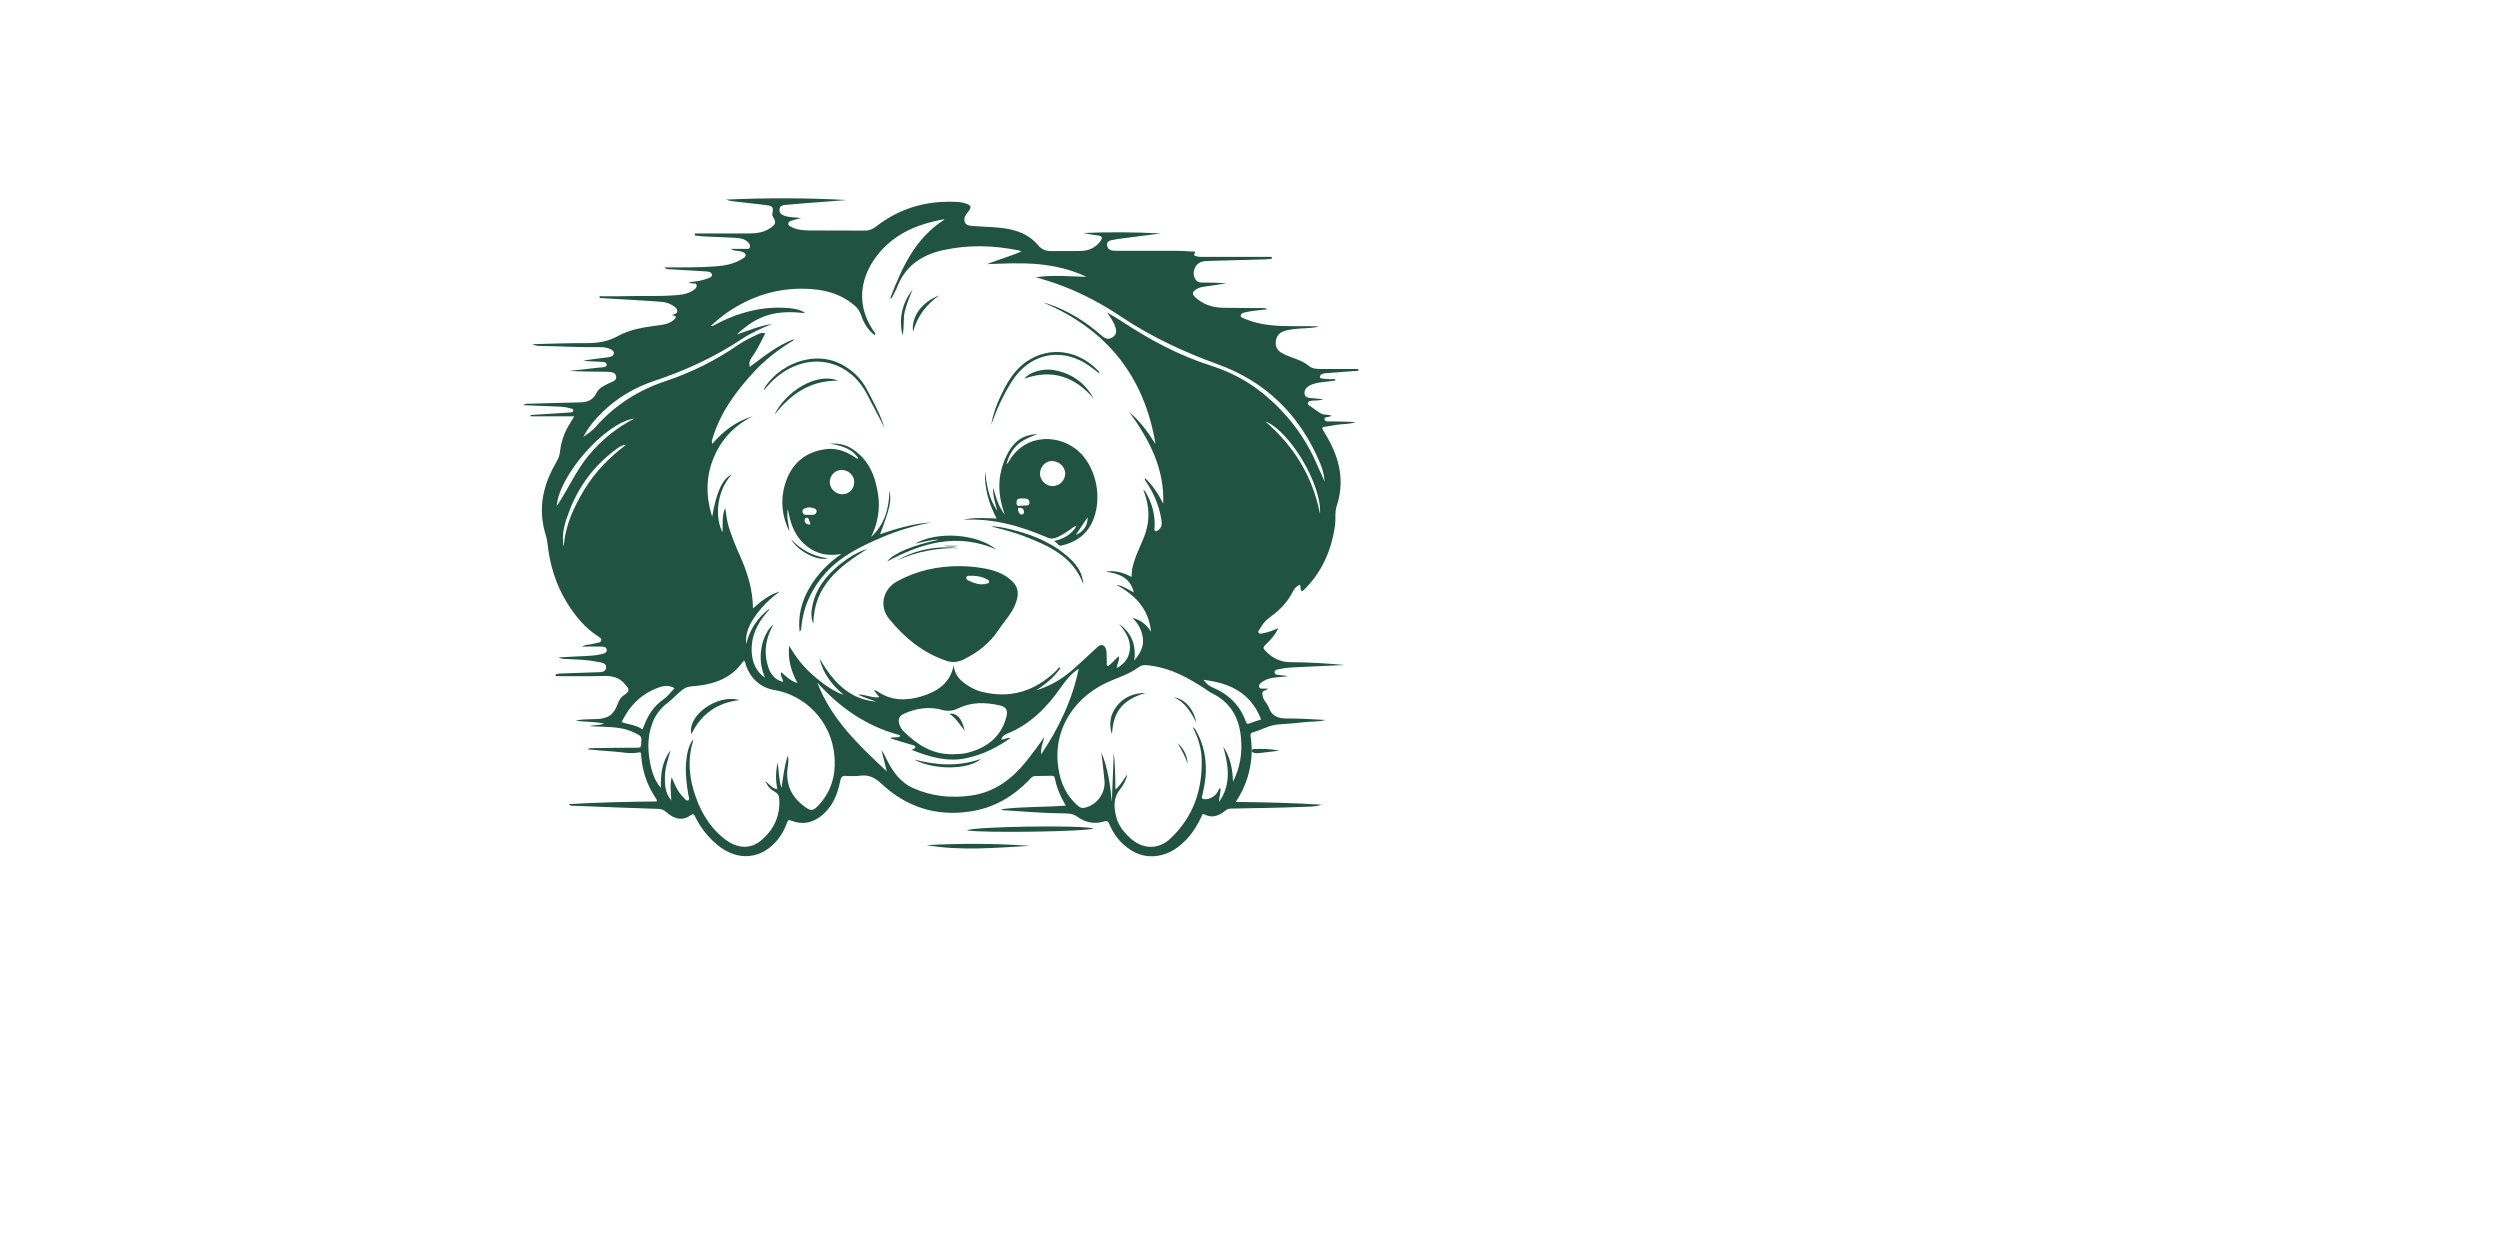 <?xml version="1.0" encoding="utf-8"?>
<!-- Generator: Adobe Illustrator 24.2.3, SVG Export Plug-In . SVG Version: 6.00 Build 0)  -->
<svg version="1.1" id="Layer_1" xmlns="http://www.w3.org/2000/svg" xmlns:xlink="http://www.w3.org/1999/xlink" x="0px" y="0px"
	 viewBox="0 0 595.3 841.9" style="enable-background:new 0 0 595.3 841.9; fill: #215342;" xml:space="preserve"
	 height="350" width="700" transform="translate(-210, -55)">
<g>
	<path d="M52.5,335.4c-10.4,0-19.9,0-29.4,0c0-0.3,0-0.6,0-0.9c4.9-0.3,9.8-0.6,14.7-0.9c3.9-0.2,7.8-0.5,11.7-0.8
		c0.9-0.1,2.4-0.1,2.4-1.4c0-1.1-1.2-1.1-2.1-1.4c-3-0.9-6.1-1.1-9.2-1.2c-7.3-0.3-14.6-0.6-22.4-0.9c1.6-1.3,3.1-1,4.5-1
		c11.4-0.3,22.7-0.7,34.1-0.9c4.8-0.1,8.4-1.7,10.6-6.2c1.8-3.7,5.4-5.1,8.8-6.8c2.1-1,5.2-1.7,4.5-4.7c-0.6-2.8-3.7-2.8-6.1-2.9
		c-8.5-0.1-17-0.1-25.5-0.6c6.7-0.7,13.4-1.4,20.1-2.2c1.9-0.2,5.3-0.1,5.2-1.9c-0.1-2.4-3.5-1.9-5.5-2.1c-3.4-0.2-6.9-0.1-10.4-0.8
		c5.4-0.7,10.8-1.4,16.2-2.1c0.7-0.1,1.4-0.2,2-0.4c1.3-0.4,2.5-1,2.5-2.4c0.1-1.3-1-2-2-2.6c-2.5-1.3-5.3-1.5-8-1.5
		c-12.9,0.2-25.7-0.6-38.5-0.8c-2.1,0-4.3,0-6.3-1.2c12.3-0.3,24.5-0.8,36.8-0.7c7.4,0,14.3-1.2,20.8-4.8c8-4.4,16.8-5.8,25.7-7
		c4.2-0.5,8.5-0.9,11.9-3.9c1.8-1.6,2-2.9-1.2-3c1.3-1.1,3.6-0.9,3.5-3c-0.1-1.8-1.6-2.7-3-3.6c-4.3-2.9-9.4-2.6-14.3-3
		c-11.7-0.8-23.3-1.4-35-2.1c0-0.4,0-0.8,0-1.2c5.2,0,10.3,0.1,15.5,0c12.4-0.4,24.8,0.3,37.2-0.8c3.6-0.3,7-1,10.1-3
		c1.3-0.9,2.9-1.9,2.5-3.8c-0.4-1.6-2.2-0.7-3.3-1.1c-0.6-0.2-1.3-0.3-2-0.7c3.6-0.5,7.3-0.7,10.8-1.9c1.9-0.7,5-1.2,4.9-3.1
		c-0.2-2.3-3.3-2.3-5.5-2.4c-7.8-0.5-15.6-0.9-23.4-1.4c-0.9-0.1-1.8,0.3-3-1.2c2,0,3.5,0,5,0c9.8,0,19.5,0,29.2-0.7
		c6.4-0.5,12.7-1.6,18.3-5.2c0.9-0.6,2.2-1.2,2-2.6c-0.2-1.5-1.6-1.7-2.8-2.2c-2.3-0.8-4.8,0-7.1-1.8c3.3,0,6.6,0,9.9,0
		c1.1,0,2.4,0.4,2.9-1.1c0.4-1.4-0.3-2.5-1.2-3.4c-2.6-2.5-5.9-2.8-9.3-3c-6.9-0.3-13.8-0.6-20.6-0.9c-2-0.1-4-0.4-6-0.6
		c0-0.5,0-0.9,0.1-1.4c12.2,0,24.3,0,36.5,0c4.8,0,9.6-0.6,13.8-3.3c4.3-2.8,4.7-4.1,2.1-8.3c-0.4-0.7-0.4-1.2-0.2-1.9
		c0.8-4,0.2-5-3.8-5.5c-6.2-0.9-12.5-1.4-18.8-2.2c-2.9-0.4-5.8-0.4-8.5-1.6c27.1-1.2,54.2-1.2,81.3,0.3c-8.8,0.7-17.6,1.3-26.3,2
		c-5.1,0.4-10.3,0.9-15.4,1.3c-1.8,0.2-3.4,0.6-3.7,2.8c-0.3,2.4,1,3.6,3,4.4c3.7,1.4,7.6,1,11.5,1.7c-2.2,0.6-4.4,1-6.5,1.7
		c-1,0.3-2,0.8-2.1,2c-0.1,1.2,1,1.7,1.9,2.2c3.8,2,7.9,2.3,12,2.4c12.6,0.1,25.3,0,37.9,0.1c3,0,5.3-1.2,7.5-2.9
		c16.5-12.8,35.4-17.8,56.1-16.3c1.2,0.1,2.5,0.4,3.7,0.8c4.3,1.4,4.6,2.6,1.9,5.9c-1.6,1.9-3,4-2.2,6.6c0.9,2.6,3.5,2.6,5.8,2.8
		c8.3,0.7,16.7,0.5,25,2.3c7.4,1.6,13.8,4.8,18.7,10.7c2.3,2.8,5.2,3.9,8.7,3.9c6.7-0.1,13.3,0.1,20-0.1c5.5-0.1,10-2.2,13.3-6.7
		c1.4-1.9,1.3-3.3-1.5-3.7c-3.4-0.4-6.8-1-10.1-1.7c17.4-0.7,34.7-0.6,52.2,0.3c-7,0.9-14,1.8-20.9,2.7c-3.5,0.5-7.1,0.8-10.5,1.5
		c-2.2,0.4-5.1,0.6-4.8,3.7c0.3,3.2,2.9,3.8,5.6,3.8c9.3,0,18.6,0,27.9,0c7.8,0,15.6-0.2,23.4,0.5c0.9,0.1,3.3-0.8,1.8,1.9
		c-0.5,0.9,0.7,0.9,1.3,1.2c1.7,0.6,3.4,0.5,5.1,0.5c15.3,0,30.5,0,45.8,0c0,0.4,0,0.9,0,1.3c-1.6,0.1-3.3,0.4-4.9,0.4
		c-12.3,0.4-24.6,0.7-36.8,1c-1.8,0-3.7,0.1-5.4,0.6c-4.9,1.4-7.1,7.9-4.1,12.1c1,1.5,2.5,1.9,4.2,1.9c5.4,0,10.8,0,16.3,0.6
		c-4.8,0.7-9.6,1.4-14.4,2.1c-2.1,0.3-4.1,0.7-5.8,1.9c-2.7,1.7-2.9,3.2-0.5,5.4c5.4,5,12,6.9,19.2,7c8.7,0.1,17.4,0.2,26.2,0.2
		c1.1,0,2.1,0.1,3.2,0.8c-3.3,0.4-6.7,0.7-10,1.1c-1.9,0.3-3.8,0.6-5.7,1.1c-1.1,0.3-2.4,0.8-2.4,2.1c-0.1,1.2,1.3,1.5,2.2,1.9
		c5.7,2.4,11.7,3.9,17.9,4.5c10.6,1.2,21.3,0.3,32.9,0.9c-6.4,1.5-12.1,1-17.6,1.8c-2.4,0.3-4.8,0.7-7,1.6c-3.2,1.4-4.6,4-4.8,7.3
		c-0.2,3,1.2,5.4,3.7,6.9c2.1,1.2,4.3,2.2,6.5,3c4.3,1.5,8.6,3,12.2,6c2.2,1.8,5.1,2,7.8,2c8.5,0,17,0,25.4,0c0,0.4,0,0.8,0,1.2
		c-6.7,0.5-13.4,1-20.2,1.5c-2.3,0.2-5.5,0.2-5.7,2.6c-0.1,1.5,3.4,1.3,5.3,1.5c1.7,0.2,3.4,0,5,0c0,0.3,0.1,0.6,0.1,1
		c-3,0.4-5.9,0.8-8.9,1.1c-2.9,0.3-5.7,0.9-8.3,2.2c-2.2,1.1-3.7,2.8-3.5,5.4c0.2,2.9,2.7,2.9,4.6,3.1c2.6,0.4,5.3,0.4,7.9,0.8
		c-2.1,1-4.4,0.7-6.6,0.9c-1.4,0.1-3.1,0.1-3.6,1.5c-0.4,1.4,1.2,2,2.2,2.7c2,1.5,4.1,3,6.2,4.3c2.1,1.4,4.9,0.7,7.5,1.7
		c-1.8,1.3-5,0.4-4.8,2.3c0.3,2.2,3.3,1.4,5.1,1.5c5.3,0.2,10.5,0.1,15.8,0.5c-4.3,1.6-8.9,1.1-13.2,1.9c-2.6,0.5-5.2,0.9-7.8,1.3
		c-1.5,0.2-1.6,1-0.9,2.1c1.1,1.9,2.3,3.7,3.3,5.6c8.2,14.5,11.3,29.5,5.9,45.8c-1.3,3.8-0.5,8.2-1,12.3
		c-2.2,16.5-8.4,31.1-20.1,43.1c-0.5,0.5-1,0.9-1.5,1.4c-0.3,0.2-0.6,0.3-0.9,0.4c-1.3-1.2-0.4-2.9-1.2-4.4
		c-2.2,0.9-3.7,2.5-4.7,4.5c-3.5,7.1-8.8,12.6-15.1,17.1c-3,2.1-5.3,4.7-7,7.9c-0.5,0.9-1.9,1.9-0.9,3c0.8,0.9,2.2,0.3,3.3,0.1
		c3.2-0.6,6.3-1.8,9.8-3.3c-2.2,4.8-5.4,8.1-8.7,11.3c-1.5,1.4-1.6,2.3-0.1,3.8c4.7,4.9,10,7.8,17.2,7.8c12.1,0,24.3,0.8,36.4,1.9
		c-10.3,0.5-20.7,1-31,1.4c-4.5,0.2-8.9,0.4-13.3,1.4c-1.3,0.3-3.1,0.5-3,2.2c0.1,1.6,1.9,1.5,3,1.7c1.9,0.3,3.9,0.3,5.9,0.9
		c-2.5,0.2-5,0.5-7.5,0.7c-3.5,0.3-6.8,1-9.7,3.1c-1.1,0.8-2.5,1.8-2.1,3.3c0.5,1.7,2.3,1.1,3.6,1.2c0.7,0,1.4,0,2.4,0
		c-1.3,1.4-3.9,1.2-3.8,3.2c0,1.7,0.5,3.4,1.5,4.9c1,1.6,2.4,3.2,3,5c2.1,5.7,6.4,7,11.9,7c8.7,0,17.3,0.5,26,1
		c-4.2,1.4-8.6,0.9-12.9,1.4c-6.1,0.7-12.3,1.2-18.5,1.6c-6.3,0.4-11.7,3.8-17.6,5.4c-1.9,0.5-1.3,2.2-1.2,3.5
		c1.3,9,0.5,17.8-2.1,26.5c-1.8,5.8-4.3,11.3-8,16.8c19.6,0.3,38.7,0.6,57.9,1.9c-4.5,1.5-9.2,1.3-13.8,1.5
		c-15.6,0.6-31.2,0.8-46.8,1.1c-1.5,0-2.7,0.1-4.1,1.2c-4.2,3.4-8.7,5.6-14.2,2.8c-1.9-1-1.8,0.8-2.2,1.6
		c-2.6,5.3-5.5,10.3-9.5,14.6c-5.4,5.8-11.6,10.3-19.8,11.6c-9,1.4-16.4-1.6-23-7.5c-4.3-3.8-7.4-8.5-9.6-13.7
		c-0.8-1.8-1.4-2.6-3.7-1.9c-6.4,2-12.5,0.7-17.9-3.2c-2.2-1.6-4.4-2.1-7-2.2c-14.3-0.1-28.6-1.3-42.9-2.2c-0.4,0-0.8-0.2-1.2-0.7
		c14.3-1.8,28.6-1.3,43.3-2.4c-3.5-6-6.2-12-7.4-18.6c-0.2-1.3-1.2-1.5-2.3-1.5c-3.7,0.1-7.3,0.2-11,0.2c-1.9,0-2.8,1.4-3.9,2.5
		c-11,11.5-24.2,19.1-40.1,21.4c-22.8,3.4-42.7-3.1-59.4-18.7c-4.2-3.9-8.2-6.1-13.8-5.5c-3.4,0.4-6.9,0.4-10.3,0.2
		c-2.9-0.2-3.3,1.5-3.8,3.7c-1.7,8.6-4.9,16.5-11.7,22.4c-6.3,5.5-13.5,7.1-21.3,4c-1.9-0.8-2.3,0-2.8,1.5
		c-2.4,6.6-6.1,12.3-11.7,16.7c-10.3,8.2-23.7,7.6-35-1.7c-6.3-5.2-11.3-11.4-14.9-18.7c-0.9-1.8-1.3-2.9-3.6-1.2
		c-4.7,3.5-10.6,2.7-15.9-2.2c-1.8-1.6-3.5-2.2-5.7-2.3c-18.9-0.6-37.8-1.3-56.7-2.1c-1.1,0-2.3,0.3-3.4-1.1
		c19.9-1.2,39.6-1.6,59.2-1.8c0.3-1.3-0.6-2-1.1-2.9c-5.6-8.5-8.7-17.9-9.4-28c-0.1-1,0.3-2.5-1.7-2.1c-6,1.2-11.9-0.4-17.8-0.7
		c-5.5-0.3-10.9-0.9-16.6-1.4c1.1-1,2.3-0.8,3.4-0.8c10.1-0.2,20.2-0.3,30.3-0.3c1.9,0,2.3-0.5,2.4-2.2c0.4-5.9,0.3-5.5-4.9-8.1
		c-8-3.9-16.5-3.5-24.9-4c-1.7-0.1-3.4,0-5.1-0.3c3.2-0.7,6.5-0.4,10-1.6c-6.4-1.5-12.5-1-19.2-2c3.7-1,6.9-0.8,10-1
		c1.3-0.1,2.5,0,3.8-0.1c8-0.2,11.9-2.9,14.6-10.5c0.9-2.5,2.2-4.3,4.4-5.8c3.9-2.7,3.4-3.7,0.4-7.2c-4.2-5-9.3-5.7-15.3-5.5
		c-10.4,0.3-20.9,0.1-31.3,0.1c0-0.4-0.1-0.9-0.1-1.3c1.3-0.2,2.6-0.5,3.9-0.5c7.9-0.3,15.8-0.5,23.7-0.8c2.6-0.1,6.1,0.2,6.4-3.1
		c0.3-3.2-3.1-3.4-5.5-3.9c-6.8-1.4-13.7-1.6-20.5-1.9c-2-0.1-4.1,0-6.1-1.1c5.8-0.3,11.6-0.7,17.4-0.9c4-0.2,8-0.4,11.9-1.4
		c1.6-0.4,3.4-0.9,3.2-2.9c-0.2-2.1-2.3-2-3.8-2.1c-4.1-0.1-8.2,0-12.8,0c2.5-1.6,4.9-1.1,7.1-1.8c1.2-0.4,2.5-0.5,3.7-0.8
		c0.9-0.2,1.9-0.6,2.1-1.6c0.3-1.2-0.7-1.8-1.6-2.4c-9.3-5.8-15.9-14-21.6-23.2c-7.5-12.2-11.5-25.6-13-39.8
		c-0.5-4.6-2.5-8.8-3-13.4C29,393.3,32.7,379.7,40,367c1.4-2.4,2.6-4.8,2.9-7.6c0.4-4.2,1.5-8.3,3.1-12.3
		C47.5,343.3,49.9,339.9,52.5,335.4z M441,480.5c-1.6-15.8-11-24.8-23.3-31.6c4.3,0.6,7.7,3.1,11.7,5.1c-2.5-10.4-10.4-12.7-19-14
		c6.2-1,11.9,0.6,17.5,3.6c0.1-2,0.1-3.7,0.4-5.4c1.5-7.3,4.8-13.8,7.6-20.6c3.8-9,4.4-18.2,1.6-27.6c-0.5-1.7-1.1-3.4-1.7-5
		c0.7,0.3,1.1,0.7,1.4,1.2c4.4,7.4,6.6,15.3,6.2,23.9c0,0.8-0.6,2,0.4,2.5c1,0.5,1.9-0.4,2.7-1.1c2.3-2.1,1.7-4.9,1.3-7.4
		c-1.5-8.6-4.8-16.4-9.5-23.7c-0.6-1-1.8-1.8-1.4-3.5c5.3,5.1,9.1,10.9,12.3,17.3c0.9-23.8-9.5-43.2-22.8-61.6
		c7.3,6.1,12.6,13.6,17.6,21.5c-7.5-45.7-32.9-77.3-75.5-95.3c1.4,0.3,2.6,0.7,3.9,1.1c13.3,4.6,24.9,12,35.4,21.2
		c2.3,2,4.5,2.9,7.4,1c2.9-2,2.6-4.5,1.6-7.3c-1.1-3.1-3-5.8-5.3-9.3c4.3,2.6,7.9,4.6,11.3,6.9c18.3,12,37.4,22.1,58.3,28.8
		c12.6,4,24.3,10,34.8,18.4c16.4,13.2,28.8,29.4,37.1,48.8c1.6,3.7,3.3,7.2,4.9,10.9c-0.3-4.6-1.5-8.9-3.3-13
		c-13.5-31.9-36.4-54.3-68.8-66c-23-8.3-44.7-18.5-65.1-32.1c-12.1-8.1-24.9-15-38.5-20.3c-6.1-2.4-12.4-4.3-18.7-6.2
		c11.4-1.6,22.7-0.6,34.1-0.2c-10.4-5-21.4-7.5-32.9-8.6c-11.4-1-22.7-0.4-34.1,0c7.5-3.1,15.3-5.1,23-8.5c-0.8-0.4-1.3-0.7-1.9-0.8
		c-17.1-3.4-34.1-3.9-51.2,0c-14,3.2-24.8,10.4-30.3,24.3c-1.1,2.8-2.7,5.5-4.1,8.2c-0.2-0.2-0.5-0.3-0.7-0.5
		c7.9-20.4,16.7-40.2,36.5-52.7c-0.5-0.1-0.8-0.2-1.1-0.1c-14.9,2.8-28.7,7.9-39.7,19c-14,14.2-21.3,35.5-6.7,56.5
		c0.4,0.6,1.4,1.3,0.4,2.4c-4.6-3.5-7.3-8.2-9.1-13.5c-0.9-2.5-2.2-4.5-4.1-6.2c-8.4-7.4-18.5-10.5-29.3-11.3
		c-19.1-1.4-36.8,3.2-53.1,13.4c-2.6,1.6-5.2,3.4-7.6,5.3c-2.4,1.9-4.7,4-7,6c0.9,0.3,1.4,0,1.8-0.2c16.1-8.7,33.1-13.4,51.5-11.6
		c3.6,0.4,7.2,1,10.2,3.3c-8.4-0.9-16.8-1.1-24.9,1.3c-8.2,2.4-15,7.3-21.2,13.1c7.8-2.6,15.4-5.9,23.6-7c-6.9,2.8-13.8,5.8-20,9.9
		c-18.4,12.3-38.3,21.4-59.3,28.4c-12.8,4.3-24.4,11-34.3,20.5c-5.3,5.1-9.9,10.6-13.4,17.1c1.9-1.1,3.6-2.4,5.2-3.7
		c1-0.8,1.9-1.6,2.8-2.6c13-14.9,29-25.1,47.7-31.3c17-5.7,33-13.6,47.9-23.8c4.3-3,9-5.4,13.9-7.6c1.5-0.7,3.1-1.5,5-0.5
		c-2.7,5-4.9,10.2-8.2,14.8c-1.5,2.1-3.1,4.3-2.1,7.6c9.5-7.1,18.5-14.5,29.8-18.7c-0.5,1.3-1.5,1.5-2.2,1.9
		c-9.1,5.7-17.5,12.2-24.8,20.1c-12.2,13.2-22.6,27.4-27.9,44.8c-0.3,1.1-0.9,2.2-0.1,3.7c7.5-8.9,16.3-15.3,27.3-18.6
		c-12.3,6.1-21.3,15.4-26.5,28.1c-5.3,12.8-5.3,25.7-1,39.7c2.8-16.6,7-25.7,13.1-28.5c-11.1,12.7-10.8,30.1-6.1,39
		c0.2-5.6-0.5-11.3,1.8-16.6c0.7,4.2,1,8.4,2.3,12.5c2,6.7,4.7,13.2,7.5,19.5c5,11.2,8.8,22.8,8.9,35.8c5.7-5.1,11.2-9.5,18.2-11.4
		c-6.1,4.2-11.3,9.3-15.7,15.2c-5.6,7.5-7.7,13.6-7.1,20.2c2.5-9.8,7.5-17.6,15.6-23.8c-0.2,1.4-1.2,1.9-1.8,2.6
		c-6.7,7.9-10.8,16.7-10,27.3c0.5,6.4,2.6,12,8.9,16.6c-2.8-6.8-3.5-13-2.5-19.3c1-7,4.1-13.2,8.1-16.7c-0.6,1.4-1.1,2.4-1.6,3.4
		c-4,8.3-4.7,17-1.7,25.7c1.6,4.7,4.5,8.3,9.8,9.7c0.1-2.3-2.1-4-1.2-6.6c3.3,2.9,6.3,6,11,7.4c-4.5-8.2-6.6-16.3-5.6-25.2
		c4.2,7.4,9.3,13.9,15.6,19.5c7.5,6.7,15.9,12.2,21,13.5c-7.8-6.5-13.8-14.3-16.2-24.4c8.8,15,19.4,27.5,38.3,29.1
		c-3.8-1.5-7.9-2.5-12.5-4.9c5.5,0,9.6,2.6,14.5,1.9c-1.3-1.7-2.4-3.1-3.6-4.6c0.5-0.1,0.8-0.2,0.9-0.1c0.6,0.3,1.2,0.6,1.8,1
		c9.5,6.4,19.8,6.1,30,2.9c10.4-3.3,18.8-8.9,21-20.9c0.5,7.2,5.1,11.2,10.6,14.5c2.5,1.5,5.1,2.7,7.8,3.4
		c19.5,5.1,36.2-0.2,50.5-13.9c0.8-0.8,1.4-1.8,2.2-2.6c0.2,0.3,0.5,0.5,0.7,0.8c-4.3,6.1-9.9,10.8-16.2,14.8
		c8.9-2.7,16.8-7.1,23.8-13.2c5.5-4.7,10.7-9.8,16-14.6c1.4-1.3,3.2-3.3,5-2.5c2.2,0.9,2.5,3.6,2.6,6c0.1,1.8,0,3.7,0.1,5.5
		c0,0.8-0.4,1.8,0.6,2.5c3-1.5,4.7-4.5,7.5-6.6c0.7,3-1.4,5.1-1.3,8c5.8-3.3,8.9-8,8.8-14.4c-0.2-6.1-3.6-10.8-7.2-15.3
		c8,5.9,11.6,13.7,10.1,24.6c4.2-5,6.5-9.5,5.8-15.2c-0.7-5.3-3.1-9.8-7.1-13.6C433.5,472.4,437.6,475.1,441,480.5z M496.2,581.5
		c4.9-9.6,6.4-19.8,5.3-30.3c-1.3-13.2-7.3-23.5-19.7-29.4c-1.6-0.8-3.1-2-4.6-3c-10.9-7.1-22.2-13.4-35.3-15.3
		c-3-0.4-6.2-1.3-9,0.7c-5.3,3.9-11.4,6.3-17.5,8.7c-25.8,10.1-40.9,33.4-36.8,59.6c1.5,9.8,5.4,18.7,13.3,25.3c1.2,1,2.3,1.6,4,1.3
		c8.6-1.6,14.7-10,13.7-18.7c-0.7-6.2-1.2-12.5-2.1-18.7c4.5,10.7,6,22,7.1,33.3c0.4-11.1,0.9-22.2,1.3-33.3
		c0.9,8.2,1,16.4,1.1,25.1c3.8-3.2,5.5-7,8-10.2c-0.8,4-2.7,7.4-5.2,10.5c-4.4,5.7-3.8,12.1-2.2,18.2c1.3,5.4,4.8,9.9,8.9,13.7
		c8.3,8,19.1,8.7,27.5,0.8c15.4-14.4,21.7-32.8,21.1-53.6c-0.2-7.6-2.6-14.8-6.1-21.6c1.7,1,2.4,2.6,3.2,4.2
		c4.3,8.1,5.9,16.8,5.7,25.9c-0.1,5.2-1.1,10.2-2.2,15.3c-0.2,1.1-1.5,3.1,1.3,3.3c3.7,0.2,7.6-2.2,9.2-5.6c0.3-0.7,0.4-1.6,1.5-1.9
		c0.4,2.9-0.9,5.7-0.9,9.4c8.6-12.5,6.2-24.9,2.8-37.4C494.5,565.1,495.9,573.1,496.2,581.5z M196.4,563.8c0.6,2.6,0.3,5.2-0.1,7.8
		c-1.6,11.2,2.2,20,11.3,26.6c4.4,3.2,5.7,3.2,9.5-0.9c8.2-8.7,11.4-19.4,10.8-31c-1.4-26.7-21.4-43.3-39.9-46.4
		c-10-1.6-16.9-7.8-20.1-17.6c-0.3-0.8,0-1.9-1.2-2.3c-1.3,1.6-2.5,3.3-3.9,4.8c-8.5,9-19.7,11.6-31.4,12.5c-2,0.2-3.6,0.6-5.3,1.8
		c-3.9,2.7-6.9,6.4-10.6,9.2c-4.8,3.6-8.3,8.2-10.4,13.8c-3.8,10.2-3.1,20.5-0.6,30.7c1.2,4.7,3.1,9.1,6.4,12.9
		c-0.3-9.2,0.7-17.9,6.5-25.4c-1.6,5.7-3.6,11.3-3.8,17.3c-0.2,5.9,0.1,11.7,4.3,16.5c-0.3-5.2-1-10.4,0.2-15.7
		c2.1,5,4.1,10,8.1,13.8c0.9,0.8,1.6,2.5,3,1.8c1.3-0.7,0.4-2.3,0.2-3.5c-1.2-7-2.1-14.1-1.6-21.2c0.4-5.6,1.2-11.1,4.7-16.3
		c0.1,2.2-0.8,3.7-1.1,5.4c-2.8,13.1-0.4,25.5,4.6,37.6c4.1,9.8,10,18.3,18.6,24.7c7.7,5.7,16.5,6.3,23.2,0.8
		c8.9-7.2,13.5-16.6,12.8-28.3c-0.1-2.3-0.9-3.8-3-4.9c-2.8-1.5-5-3.7-6.2-7.2c2.5,2.2,4.3,4.8,7.9,5.5c-1.2-6-1.2-11.6,0.2-18
		c0.9,5.9,0.7,11.2,2.6,17.1C193.3,577.9,194,570.8,196.4,563.8z M216.2,514.7c9.4,24.6,27.7,42,46.8,59.8
		c-1.3-5.3-2.4-9.8-3.6-14.2c1.4,1.7,2.3,3.6,3.2,5.5c4.1,8.6,9.5,16.2,18.4,20.1c12.4,5.5,25.5,6.8,39,4.9
		c15.7-2.3,27.3-11.1,37-23.1c4.2-5.3,8.3-10.7,12.1-16.4c-0.7,3.6-2.5,7-2.1,11.8c12.1-18.1,20.9-36.6,25.3-57.7
		c-5.3,3.4-8.7,7.8-11.9,12.4c-9.5,13.6-20.7,25.1-36.5,31.4c-1.7,0.7-3.3,1.8-3.7,4c2.2-0.2,3.9-1.6,6.1-1.1
		c-9,6.4-18.8,11.2-29.5,13.5c-12.8,2.8-24.9-0.7-36.8-5.5c0.6-1.1,2.5-0.6,2.2-2.1c-0.2-0.9-1.4-1-2.2-1.3
		c-4.8-1.4-9.5-2.9-14.3-4.3c0-0.2,0.1-0.4,0.1-0.6c1.9-0.1,3.8-0.3,5.7-0.4c0.2-0.4,0.3-0.8,0.5-1.2
		C249.6,544.3,231.5,531.8,216.2,514.7z M307.4,563c3.2-0.1,6.4-0.1,9.6-0.9c13.2-3.3,23-10.5,26.6-24.4c1.1-4.4-0.2-6.6-4.5-7.6
		c-9.6-2.2-19.1-2.4-28.2,2.1c-3.2,1.6-6.5,2-10.3,1c-8.8-2.5-17.5-1.3-25.8,2.4c-3.6,1.6-4.5,4-3.1,7.8c0.6,1.6,1.5,3.1,2.8,4.3
		C283.6,556.7,293.9,563.2,307.4,563z M98.5,546.3c0.4-1,0.8-1.8,1.1-2.7c2.6-7,6.5-13,12.8-17.4c2.9-2,5.1-5,7.7-7.7
		c-3.4-1.9-6.5-1.8-9.7-0.8c-12.1,4-20.4,12.2-26,23.6C89.2,543.1,94.3,543.2,98.5,546.3z M476.3,512.9c1.7,2.2,3.6,4.1,6.1,5.1
		c10.8,4.5,18.5,12,22.5,23.1c0.4,1,0.6,1.8,2.2,1.2c2.7-1.1,5.5-1.9,8-2.7C508.3,521.6,493.8,514.9,476.3,512.9z M93,336.9
		c-19.4,2.6-50.8,38.1-52.3,59c7.6-11.2,12.8-23.6,21.3-33.9C70.7,351.4,81,343.1,93,336.9z M87.4,354.6c-2.9,0.1-5,1.7-7,3.2
		c-14.3,10.7-24.7,24.4-31.1,41.1c-3,7.9-5.7,15.9-3.8,24.3c0.8-14,6.6-26.5,13.8-38.4C66.6,372.8,76.2,363,87.4,354.6z
		 M517.9,338.8c19.3,16.6,31.9,37.1,36.9,62.2C556.2,381.9,534.6,345.2,517.9,338.8z"/>
	<path d="M402.5,613c-5.7,2.2-75.1,3.1-85.5,1.3C320.3,611.7,393.9,610.5,402.5,613z"/>
	<path d="M359.4,624.7c-23.2,1.3-46.5,3.5-69.7-0.5C313,623,336.2,623,359.4,624.7z"/>
	<path d="M527.5,560.6c-4.5,0.5-9.1,1.1-13.6,1.6c-1.3,0.1-2.5,0.2-3.7-0.2c-0.8-0.3-1.6-0.6-1.4-1.6c0.2-0.8,0.9-0.9,1.6-0.9
		C516.1,559.2,521.7,559.4,527.5,560.6z"/>
	<path d="M312.1,436.3c7.3,0.1,14.6,0.8,21.7,2.7c4.3,1.2,8.4,3,11.9,5.9c5.3,4.2,6.6,8.3,4.7,14.8c-2.2,7.6-7.8,13.1-12,19.4
		c-5.9,9-14,15.3-23.5,20c-4,2-7.9,2.3-12.2,0.8c-15.7-5.4-27.9-15.5-38.2-28.2c-6.7-8.3-4.2-19.8,5.4-25.1
		C283.1,439.3,297.2,436.3,312.1,436.3z M321.2,442.8c-0.9,0-1.8,0-2.7,0c-0.8,0-1.7,0.1-1.9,1.1c-0.1,0.9,0.3,1.7,1.1,2
		c4,1.8,8,3.5,12.5,2.2c0.7-0.2,1.7-0.2,1.7-1.3c0-0.9-0.8-1.3-1.5-1.7C327.5,443.6,324.4,442.9,321.2,442.8z"/>
	<path d="M243.8,363.6c-3.7-5.4-8.6-8-19-9.8c6.2-0.3,10.9,0.8,15.2,3.7c11,7.3,15.4,18.3,17.2,30.8c1.4,9.9-0.3,19.3-4.7,28.3
		c9.1-8.4,12.1-19.3,12.3-31.2c1.5,6.9,0.5,11.3-6.3,29.4c11.2-3.8,22.4-7.2,34.2-7.9c-11.6,2.3-22.9,5.6-33.7,10.3
		c-13.6,5.9-26.9,12.3-37.1,23.6c-9.3,10.4-15,22.3-16.4,36.3c-0.1,1.1,0.1,2.3-1.2,3.3c-1.2-10.8,1.4-20.5,6.7-29.6
		c5.3-9,12.3-16.4,21.5-22.7c-10.1,1.9-18.3-0.5-25.2-6.8c-6.8-6.3-9.4-14.6-10.9-23.5c-1.1,5.2,0.6,10.2,1,15.2
		c-5-10.3-6.2-21-2.9-31.9c4.1-13.6,13.3-21.7,27.4-23.6c6.7-0.9,12.9,1.2,18.6,4.8c0.9,0.5,1.7,1.1,2.6,1.7
		C243.6,363.7,243.7,363.6,243.8,363.6z M241.1,379.4c-0.1-4.4-4-7.9-8.7-7.9c-4.3,0.1-7.9,3.9-7.8,8.3c0.1,4.4,4.1,8.2,8.6,8.1
		C237.8,387.8,241.1,384.3,241.1,379.4z M210.8,401.8c1.6-0.3,3.6,0.6,4.6-1.3c0.7-1.2,0.4-2.4-0.8-2.9c-2.5-1.1-5.1-1.2-7.5,0.2
		c-1.1,0.6-1.1,2.1-0.4,3.1C207.6,402.3,209.4,401.5,210.8,401.8z M211.5,407.2c-1-0.8-0.4-3.1-2.3-3.5c-1-0.2-1.5,0.9-1.5,1.8
		c0,1.9,1.3,2.4,2.8,2.8C211.1,408.5,211.6,408.3,211.5,407.2z"/>
	<path d="M329.2,372.4c1.1,9.4,2.6,18.7,8.3,26.8c-1.4-5.2-3.2-10.2-2.8-15.8c1.7,6.3,3.4,12.5,7.9,18.4c-5.7-15.1-5-29.2,2.5-42.6
		c4-7.1,10.1-11.6,19.5-11.8c-12.8,4.4-17.6,9.2-21,20.1c1.3-0.5,1.6-1.8,2.2-2.7c11.4-18.5,34.9-17.4,47.5-4.8
		c11.4,11.4,14.9,31.7,8.2,46.4c-4.1,9-11.3,13.8-20.6,16c-2.8,0.7-3-2.3-5.4-3c6.7-1.5,11.9-4.3,15.5-10.4c-2.2,0.6-3.4,2-4.8,2.9
		c-2.7,1.8-5.3,3.6-8.3,4.9c-2.2,1-4.3,1.3-6.6,0.3c-18.1-7.8-36.8-13.2-56.8-12c7.5-1.8,15-1.1,22.5-0.9
		C331.7,394.3,328.7,383.8,329.2,372.4z M374.7,382.4c4.7,0,8.5-3.9,8.5-8.5c-0.1-4.6-4.2-8.4-9.1-8.4c-4.3,0-8,4.1-7.9,8.7
		C366.3,378.6,370.2,382.4,374.7,382.4z M354.7,395.6c1.5-0.5,4.6,0.8,4.4-2.4c-0.2-2.8-3.1-2.4-5.2-2.5c-1.8,0-3.5,0.1-3.5,2.6
		C350.2,396.9,352.8,395.4,354.7,395.6z M390.3,415.3c5.2-2.1,8.1-6.4,8-11.9C395.6,407.5,393,411.3,390.3,415.3z M353.7,401.6
		c1.3,0.1,1.6-0.8,1.7-1.7c0.1-1.8-0.8-2.8-2.6-2.9c-0.7,0-1.5-0.1-1.4,0.9C351.5,399.5,352,401,353.7,401.6z"/>
	<path d="M336.8,425.1c-26.2-11.5-50.2-4.5-73.6,8.1c4.7-5.8,17.1-10.9,35-14.7c-5.4-0.2-10.4,1.6-16.2,2.7
		C297.2,412.5,323.9,414.5,336.8,425.1z"/>
	<path d="M261.4,343.1c-3.8-7.7-7.9-15.1-11.8-22.7c-12.7-24.3-40.9-29.4-62.5-9.9c-2.4,2.1-4.4,4.7-6.6,7c-0.1-0.1-0.3-0.3-0.3-0.4
		c8.7-15.4,33.6-28,54.3-15.6c6.3,3.8,11.4,8.8,14.9,15.4c3.9,7.4,8,14.7,10.8,22.6C260.7,340.7,261,341.9,261.4,343.1z"/>
	<path d="M333.3,341.2c1.1-6.4,3.2-12.6,5.9-18.4c4.3-9.2,9-18,17.7-24.1c15.4-10.8,35.1-8.2,48.8,6.3c0.2,0.2,0.2,0.6,0.7,1.7
		c-2.4-1.8-4.2-3.2-5.9-4.5c-19-14.1-41.4-9.7-53.8,10.5C341.2,321.7,336.8,331.2,333.3,341.2z"/>
	<path d="M333.2,409.5c5.3,0,10.4,1.3,15.4,2.6c14.4,3.6,27.7,9.4,38.6,19.9c4.6,4.5,7.8,9.8,8.2,16.5c-6.9-18.6-23-25.8-39.7-32.3
		C348.5,413.4,340.8,411.6,333.2,409.5z"/>
	<path d="M402.5,323.6c-12.7-14.8-27.9-20.3-46.7-13.6c2.7-4,11.7-6.9,18.7-5.9C387.1,306,396.4,312.6,402.5,323.6z"/>
	<path d="M249.9,424.7c-18.9,11.9-36.1,24.9-36.3,50.4c-1.7-3.8-1.6-7.7-0.8-11.6c2.3-11.9,9.3-20.7,18.4-28.2
		C236.9,430.8,242.9,426.9,249.9,424.7z"/>
	<path d="M187.3,334.5c7.3-15.7,28.6-29.1,42.9-23.1C211.2,311.2,198.1,320.6,187.3,334.5z"/>
	<path d="M280.7,278.5c-1.4-10.1,6-20.2,17.6-24.5C289.6,260.1,283.5,268.1,280.7,278.5z"/>
	<path d="M273.6,280.7c-2.7-11.4-0.1-21.6,6.8-30.8c-2,4.9-4,9.8-5.3,15C273.9,270.1,275,275.6,273.6,280.7z"/>
	<path d="M270.1,432.4c13-7.6,27.2-9.9,42.2-8.2C297.6,423.8,283.5,426.3,270.1,432.4z"/>
	<path d="M198.5,418c6.5,7.4,14.8,11.5,24.8,13.1C216.1,433.1,202.6,425.9,198.5,418z"/>
	<path d="M311.6,422.6c-3.6,0.6-7.1,0.7-10.7,0C304.4,422.6,308,422.6,311.6,422.6z"/>
	<path d="M414.7,549.7c-2.2-6.9-1.3-13.5,3.3-19.2c4.9-6.2,11.6-8.8,19.4-8.8C420.3,526.6,415.4,536,414.7,549.7z"/>
	<path d="M456.4,524.6c7.3,1.2,13.3,7.8,15.1,17.1C467.6,534.1,463.6,527.8,456.4,524.6z"/>
	<path d="M465.7,569.4c-1.6-4.7-4-9.1-6.8-13.9C463.1,559.3,465.4,564.2,465.7,569.4z"/>
	<path d="M163.8,526.5c-14.8,1.8-25.7,9.1-32.4,23C128.5,536.7,149.1,522.2,163.8,526.5z"/>
	<path d="M281.3,566.5c14.9,3.9,29.7,5.1,45.2-0.4C318.2,573.6,294.4,573.8,281.3,566.5z"/>
	<path d="M305.1,535.7c5.2-0.6,8.5,3.1,10.4,11.5C312.3,543.3,309.8,538.7,305.1,535.7z"/>
</g>
</svg>
